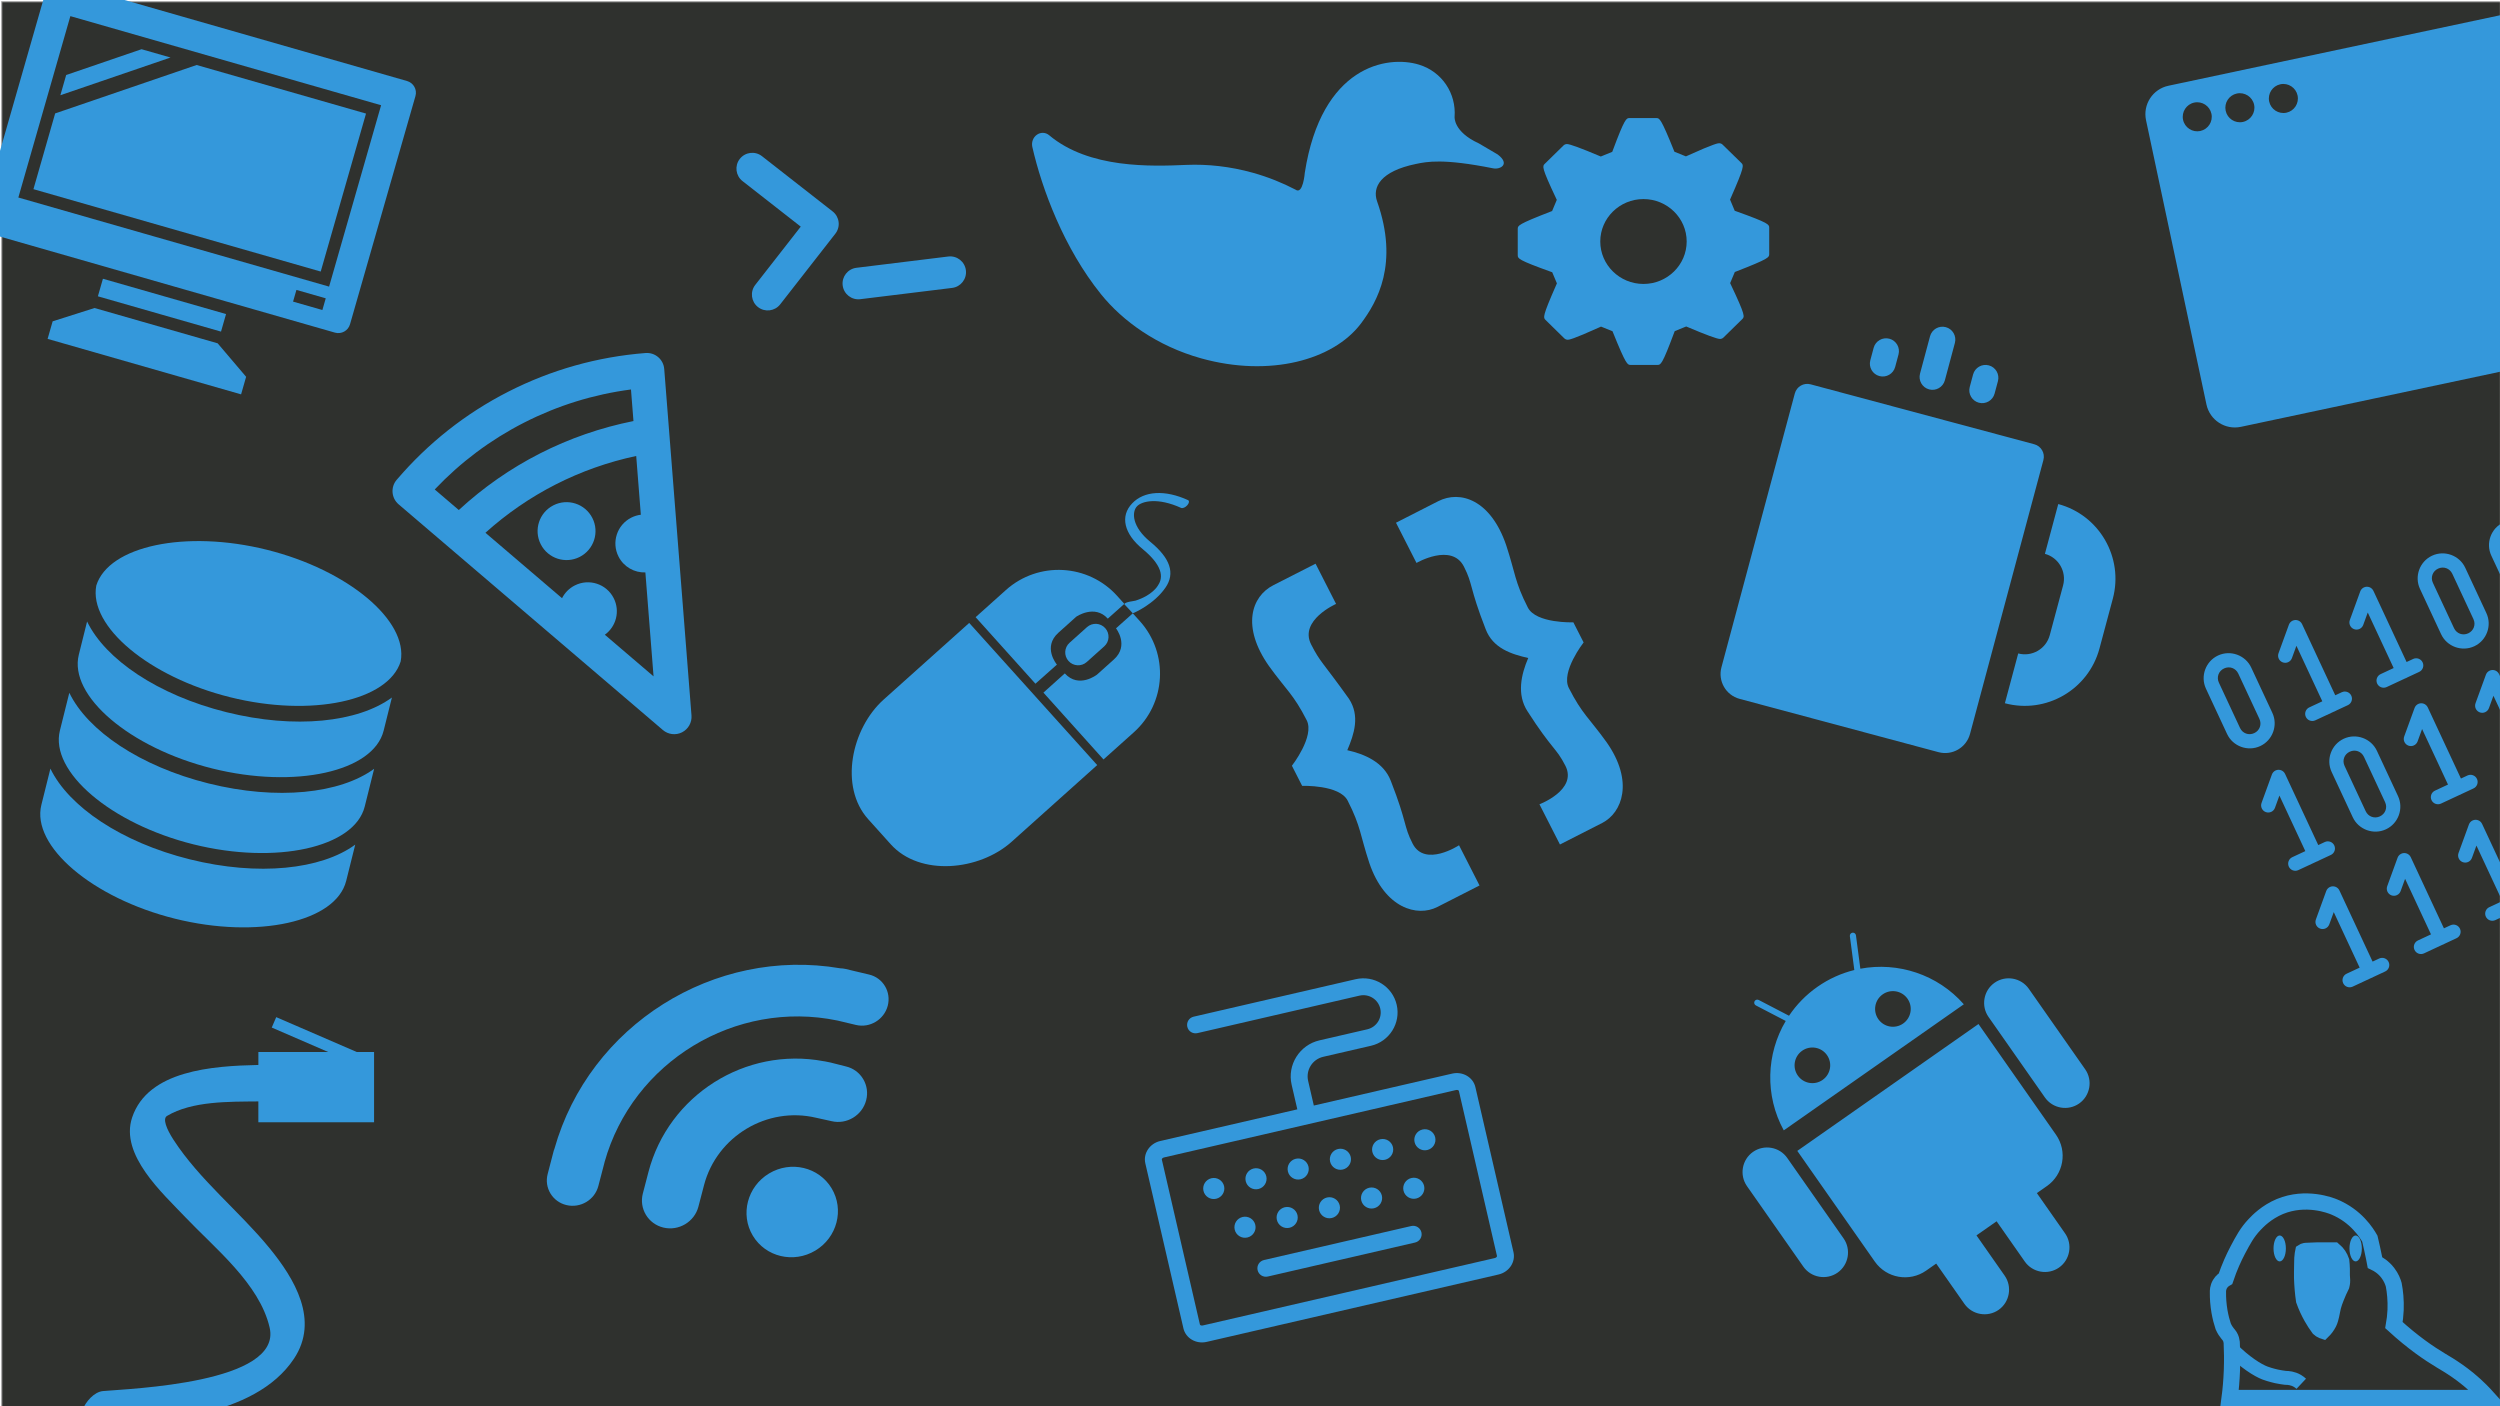 <?xml version="1.0" encoding="UTF-8" standalone="no"?>
<svg width="2158px" height="1214px" viewBox="0 0 2158 1214" version="1.1" xmlns="http://www.w3.org/2000/svg" xmlns:xlink="http://www.w3.org/1999/xlink">
    <!-- Generator: Sketch 39.1 (31720) - http://www.bohemiancoding.com/sketch -->
    <title>eventbrite</title>
    <desc>Created with Sketch.</desc>
    <defs>
        <rect id="path-1" x="1" y="1" width="2158" height="1214"></rect>
        <mask id="mask-2" maskContentUnits="userSpaceOnUse" maskUnits="objectBoundingBox" x="0" y="0" width="2158" height="1214" fill="white">
            <use xlink:href="#path-1"></use>
        </mask>
    </defs>
    <g id="Page-1" stroke="none" stroke-width="1" fill="none" fill-rule="evenodd">
        <use id="Rectangle-1" stroke="#979797" mask="url(#mask-2)" stroke-width="2" fill="#2F312E" xlink:href="#path-1"></use>
        <g id="RSS" transform="translate(638.5, 973) rotate(-31) translate(-638.5, -973) translate(468, 847)" fill="#3498DB">
            <ellipse id="Oval" cx="171.667" cy="212.108" rx="39.685" ry="38.819"></ellipse>
            <path d="M266.512,118.582 C265.923,117.99 265.301,117.462 264.696,116.918 L262.913,115.269 C262.618,114.965 262.291,114.741 261.915,114.453 C210.599,68.85 132.064,70.658 83.088,118.566 L77.346,124.198 L69.396,131.975 C59.712,141.447 59.761,156.888 69.461,166.377 C79.178,175.898 94.964,175.914 104.631,166.441 L118.34,153.032 C149.485,122.582 200.147,122.582 231.276,153.016 L241.173,162.393 C250.759,171.769 266.397,171.753 276.032,162.313 C280.694,157.768 283.262,151.704 283.279,145.256 C283.295,138.839 280.759,132.775 276.097,128.246 L266.512,118.582 L266.512,118.582 Z" id="Shape"></path>
            <path d="M334.12,70.594 L325.875,62.53 C325.842,62.498 325.826,62.45 325.761,62.434 L319.25,56.033 C318.105,54.929 316.862,53.969 315.553,53.137 C231.914,-18.692 104.697,-16.484 23.724,59.714 C23.332,60.066 22.89,60.306 22.497,60.69 L7.611,75.267 C-1.222,83.891 -1.173,97.924 7.71,106.613 C16.576,115.285 30.922,115.35 39.755,106.693 L54.641,92.148 C54.739,92.02 54.821,91.908 54.919,91.828 C120.401,29.952 224.275,29.568 290.28,90.564 L301.992,102.037 C310.809,110.661 325.188,110.629 334.054,101.957 C342.904,93.268 342.937,79.219 334.12,70.594 L334.12,70.594 Z" id="Shape"></path>
        </g>
        <g id="shapes" transform="translate(1240.709, 608) rotate(-27) translate(-1240.709, -608) translate(1103.209, 452)" fill="#3498DB">
            <path d="M23.01,60.498 C26.905,85.827 30.801,91.672 30.801,117.001 C30.801,132.588 1.585,146.227 1.585,146.227 L1.585,165.71 C1.585,165.71 30.801,179.349 30.801,194.936 C30.801,220.265 26.905,226.11 23.01,251.439 C17.167,292.355 38.592,311.839 58.069,311.839 L98.97,311.839 L98.97,272.871 C98.97,272.871 63.912,276.768 63.912,253.388 C63.912,235.852 67.807,235.852 71.702,196.885 C73.65,179.349 61.964,165.71 50.278,155.969 C61.964,146.227 73.65,134.536 71.702,117.001 C65.859,78.033 63.912,78.033 63.912,60.498 C63.912,37.117 98.97,39.066 98.97,39.066 L98.97,0.098 L58.069,0.098 C36.644,0.098 17.167,19.582 23.01,60.498 L23.01,60.498 Z" id="Shape"></path>
            <path d="M252.838,60.498 C248.943,85.827 245.047,91.672 245.047,117.001 C245.047,132.588 274.263,146.227 274.263,146.227 L274.263,165.71 C274.263,165.71 245.047,179.349 245.047,194.936 C245.047,220.265 248.943,226.11 252.838,251.439 C258.681,292.355 237.257,311.839 217.78,311.839 L176.878,311.839 L176.878,272.871 C176.878,272.871 211.937,276.768 211.937,253.388 C211.937,235.852 208.041,235.852 204.146,196.885 C202.198,179.349 213.884,165.71 225.57,155.969 C213.884,146.227 202.198,134.536 204.146,117.001 C208.041,78.033 211.937,78.033 211.937,60.498 C211.937,37.117 176.878,39.066 176.878,39.066 L176.878,0.098 L217.78,0.098 C239.204,0.098 258.681,19.582 252.838,60.498 L252.838,60.498 Z" id="Shape"></path>
        </g>
        <path d="M655.431,258.707 C651.938,258.707 648.451,257.374 645.783,254.709 C640.451,249.378 640.451,240.733 645.783,235.408 L690.88,190.274 L645.783,145.145 C640.451,139.809 640.451,131.163 645.783,125.838 C651.114,120.502 659.747,120.502 665.074,125.838 L719.814,180.623 C722.374,183.184 723.803,186.653 723.803,190.279 C723.803,193.905 722.363,197.368 719.814,199.94 L665.079,254.72 C662.41,257.374 658.918,258.707 655.431,258.707 L655.431,258.707 Z M827.778,245.053 C827.778,237.51 821.672,231.399 814.135,231.399 L734.259,231.399 C726.723,231.399 720.616,237.51 720.616,245.053 C720.616,252.595 726.723,258.707 734.259,258.707 L814.135,258.707 C821.666,258.707 827.778,252.595 827.778,245.053 L827.778,245.053 Z" id="Shell-Prompt" fill="#3498DB" transform="translate(734.781, 190.271) rotate(-7) translate(-734.781, -190.271) "></path>
        <path d="M1498.442,182.304 L1497.409,181.935 L1493.377,172.289 L1493.814,171.298 C1506.031,143.534 1505.188,142.706 1503.162,140.693 L1486.867,124.764 C1486.2,124.101 1485.03,123.635 1484.022,123.635 C1483.105,123.635 1480.328,123.635 1456.261,134.558 L1455.296,134.992 L1445.366,130.986 L1444.968,129.995 C1433.65,101.913 1432.491,101.913 1429.674,101.913 L1406.661,101.913 C1403.856,101.913 1402.578,101.913 1392.083,130.044 L1391.688,131.068 L1381.81,135.103 L1380.865,134.709 C1364.575,127.827 1355.064,124.338 1352.584,124.338 C1351.578,124.338 1350.404,124.79 1349.735,125.451 L1333.424,141.426 C1331.355,143.471 1330.497,144.328 1343.353,171.512 L1343.826,172.52 L1339.787,182.156 L1338.798,182.539 C1310.118,193.645 1310.118,194.728 1310.118,197.621 L1310.118,220.218 C1310.118,223.119 1310.118,224.323 1338.855,234.643 L1339.882,235.007 L1343.922,244.614 L1343.488,245.596 C1331.272,273.372 1332.047,274.124 1334.126,276.197 L1350.397,292.148 C1351.079,292.805 1352.26,293.275 1353.266,293.275 C1354.177,293.275 1356.948,293.275 1381.031,282.357 L1381.995,281.905 L1391.931,285.932 L1392.318,286.927 C1403.642,315 1404.806,315 1407.624,315 L1430.644,315 C1433.534,315 1434.733,315 1445.236,286.85 L1445.628,285.826 L1455.521,281.818 L1456.463,282.202 C1472.739,289.104 1482.246,292.587 1484.71,292.587 C1485.707,292.587 1486.892,292.148 1487.572,291.473 L1503.909,275.463 C1505.964,273.407 1506.821,272.566 1493.942,245.408 L1493.463,244.388 L1497.495,234.794 L1498.457,234.416 C1527.183,223.252 1527.183,222.163 1527.183,219.267 L1527.183,196.683 C1527.183,193.783 1527.183,192.586 1498.442,182.304 L1498.442,182.304 Z M1418.65,245.106 C1398.083,245.106 1381.352,228.66 1381.352,208.461 C1381.352,188.261 1398.084,171.837 1418.65,171.837 C1439.208,171.837 1455.937,188.264 1455.937,208.461 C1455.937,228.657 1439.209,245.106 1418.65,245.106 L1418.65,245.106 Z" id="Cog" fill="#3498DB"></path>
        <g id="Group" transform="translate(160.607, 171.082) rotate(16) translate(-160.607, -171.082) translate(-5.893, 20.582)" fill="#3498DB">
            <path d="M322.015,0.691 L11.385,0.691 C5.567,0.691 0.855,5.393 0.855,11.198 L0.855,216.109 C0.855,221.915 5.567,226.618 11.385,226.618 L322.015,226.618 C327.833,226.618 332.545,221.915 332.545,216.109 L332.545,11.198 C332.545,5.393 327.833,0.691 322.015,0.691 L322.015,0.691 Z M306.22,210.856 L279.896,210.856 L279.896,200.347 L306.22,200.347 L306.22,210.856 L306.22,210.856 Z M306.22,189.839 L27.179,189.839 L27.179,26.961 L306.22,26.961 L306.22,189.839 L306.22,189.839 Z" id="Shape"></path>
            <polygon id="Shape" points="85.093 284.413 85.093 300.175 258.836 300.175 258.836 284.413 227.247 263.396 116.683 263.396"></polygon>
            <rect id="Rectangle-path" x="116.683" y="237.126" width="110.563" height="15.763"></rect>
            <polygon id="Shape" points="94.117 37.469 37.709 76.812 37.709 94.965 120.147 37.469"></polygon>
            <polygon id="Shape" points="295.69 37.469 143.566 37.469 37.709 111.3 37.709 179.33 295.69 179.33"></polygon>
        </g>
        <g id="Coffee" transform="translate(1676.284, 466.206) rotate(15) translate(-1676.284, -466.206) translate(1520.284, 287.706)" fill="#3498DB">
            <path d="M211.606,77.968 L11.677,77.968 C5.543,77.968 0.57,82.949 0.57,89.093 L0.57,333.843 C0.57,346.13 10.515,356.093 22.784,356.093 L200.498,356.093 C212.768,356.093 222.713,346.13 222.713,333.843 L222.713,89.093 C222.713,82.949 217.739,77.968 211.606,77.968 L211.606,77.968 Z" id="Shape"></path>
            <path d="M111.641,55.718 C117.781,55.718 122.748,50.737 122.748,44.593 L122.748,11.218 C122.748,5.074 117.781,0.093 111.641,0.093 C105.502,0.093 100.534,5.074 100.534,11.218 L100.534,44.593 C100.534,50.737 105.502,55.718 111.641,55.718 L111.641,55.718 Z" id="Shape"></path>
            <path d="M156.07,55.718 C162.209,55.718 167.177,50.737 167.177,44.593 L167.177,33.468 C167.177,27.324 162.209,22.343 156.07,22.343 C149.93,22.343 144.963,27.324 144.963,33.468 L144.963,44.593 C144.963,50.737 149.93,55.718 156.07,55.718 L156.07,55.718 Z" id="Shape"></path>
            <path d="M67.213,55.718 C73.352,55.718 78.32,50.737 78.32,44.593 L78.32,33.468 C78.32,27.324 73.352,22.343 67.213,22.343 C61.073,22.343 56.106,27.324 56.106,33.468 L56.106,44.593 C56.106,50.737 61.073,55.718 67.213,55.718 L67.213,55.718 Z" id="Shape"></path>
            <path d="M244.927,122.468 L244.927,166.968 C257.173,166.968 267.141,176.947 267.141,189.218 L267.141,233.718 C267.141,245.989 257.173,255.968 244.927,255.968 L244.927,300.468 C281.676,300.468 311.57,270.526 311.57,233.718 L311.57,189.218 C311.57,152.41 281.676,122.468 244.927,122.468 L244.927,122.468 Z" id="Shape"></path>
        </g>
        <g id="animal" transform="translate(1083, 167.5) rotate(17) translate(-1083, -167.5) translate(885, 18)" fill="#3498DB">
            <path d="M388.582,55.471 L370.291,51.099 C346.045,47.913 343.559,35.234 343.559,35.234 C339.151,15.768 322.075,1.204 300.989,1.204 C272.273,1.204 220.843,26.812 234.026,119.189 C234.026,119.189 238.296,138.259 230.586,135.539 C218.132,133.216 204.966,132.058 191.222,132.378 C170.716,132.871 151.494,136.626 134.475,142.609 C105.849,152.709 55.074,170.472 13.501,152.789 C9.844,151.24 5.763,152.321 3.299,155.479 C0.824,158.618 0.559,163.139 2.597,166.719 C21.169,199.074 54.213,242.297 96.356,270.896 C121.003,287.633 155.796,299.587 195.306,298.63 C256.668,297.115 304.799,266.811 318.391,229.664 C326.524,207.351 334.735,170.412 300.986,124.705 C293.146,114.138 296.228,98.873 323.569,83.943 C332.103,79.286 344.386,72.482 388.435,68.076 C394.707,67.453 401.671,60.192 388.582,55.471 L388.582,55.471 Z" id="Shape"></path>
        </g>
        <g id="c64_mouse" transform="translate(734.781, 425.563)" fill="#3498DB">
            <path d="M177.555,148.136 C177.142,147.661 165.085,132.91 178.874,120.565 L194.248,106.774 C194.248,106.774 210.136,95.81 221.479,108.457 L235.744,95.7 L229.642,88.924 C204.565,60.977 161.512,58.691 133.521,83.748 L107.372,107.186 L159.001,164.624 L177.555,148.136 L177.555,148.136 Z" id="Shape"></path>
            <path d="M28.017,178.268 C0.036,203.334 -10.482,253.621 14.631,281.558 L34.12,303.231 C59.215,331.132 110.441,326.13 138.432,301.073 L212.325,234.856 L101.838,112.142 L28.017,178.268 L28.017,178.268 Z" id="Shape"></path>
            <path d="M226.655,143.756 L212.197,156.723 C212.197,156.723 196.466,169.169 184.307,155.671 L184.307,155.772 L165.9,172.306 L217.759,230.009 L243.954,206.553 C271.908,181.487 274.253,138.534 249.149,110.606 L243.047,103.857 L228.543,116.815 C228.552,116.788 240.225,131.611 226.655,143.756 L226.655,143.756 Z" id="Shape"></path>
            <path d="M290.745,6.154 C270.836,-2.935 252.823,-1.902 242.533,8.916 C231.887,20 235.451,35.198 251.549,48.376 C271.77,65.047 268.096,75.015 264.596,80.072 C264.596,80.072 260.107,88.265 245.337,92.92 C243.395,93.359 236.358,94.045 235.689,95.938 L243.056,103.83 C244.027,103.546 261.389,96.066 271.257,81.672 C279.787,69.317 275.508,56.332 258.082,42.066 C242.332,29.19 241.975,16.397 246.721,11.422 C250.981,6.987 264.578,3.658 284.781,12.876 C286.091,13.434 288.464,12.437 290.113,10.553 C291.707,8.742 292.01,6.721 290.745,6.154 L290.745,6.154 Z" id="Shape"></path>
            <path d="M203.502,115.782 L188.421,129.307 C183.84,133.395 183.455,140.436 187.578,145.027 C191.674,149.608 198.747,149.974 203.31,145.886 L218.418,132.352 C222.99,128.264 223.366,121.223 219.252,116.651 C215.138,112.051 208.102,111.667 203.502,115.782 L203.502,115.782 Z" id="Shape"></path>
        </g>
        <g id="database" transform="translate(189.859, 634.139) rotate(14) translate(-189.859, -634.139) translate(53.35, 469.505)" fill="#3498DB">
            <g id="Group" transform="translate(1.372, 0)">
                <path d="M135.824,1.55972371e-13 C208.064,1.55972371e-13 269.151,29.85 271.218,65.582 C269.151,101.31 208.064,131.168 135.824,131.168 C63.581,131.168 2.5,101.317 0.43,65.582 C2.5,29.85 63.581,1.55972371e-13 135.824,1.55972371e-13 L135.824,1.55972371e-13 Z" id="Shape"></path>
                <path d="M271.413,260.754 C271.413,297.306 209.325,328.186 135.824,328.186 C62.323,328.186 0.235,297.306 0.235,260.754 L0.235,228.508 C23.448,256.403 74.788,275.375 135.824,275.375 C196.86,275.375 248.199,256.397 271.413,228.508 L271.413,260.754 L271.413,260.754 Z" id="Shape"></path>
                <path d="M271.413,194.623 C271.413,231.174 209.325,262.056 135.824,262.056 C62.323,262.056 0.235,231.174 0.235,194.623 L0.235,161.037 C23.448,188.925 74.788,207.891 135.824,207.891 C196.86,207.891 248.199,188.913 271.413,161.037 L271.413,194.623 L271.413,194.623 Z" id="Shape"></path>
                <path d="M271.413,127.137 C271.413,163.69 209.325,194.569 135.824,194.569 C62.323,194.569 0.235,163.689 0.235,127.137 L0.235,97.627 C23.448,125.521 74.788,144.48 135.824,144.48 C196.86,144.48 248.199,125.515 271.413,97.627 L271.413,127.137 L271.413,127.137 Z" id="Shape"></path>
            </g>
        </g>
        <g id="Group" transform="translate(2050.259, 190.271) rotate(-12) translate(-2050.259, -190.271) translate(1874.759, 39.271)" fill="#3498DB">
            <path d="M325.893,0.182 L25.084,0.182 C11.21,0.182 1.13686838e-12,11.398 1.13686838e-12,25.305 L1.13686838e-12,276.107 C1.13686838e-12,289.936 11.21,301.178 25.084,301.178 L325.893,301.178 C339.689,301.178 350.951,289.936 350.951,276.107 L350.951,25.305 C350.964,11.398 339.702,0.182 325.893,0.182 L325.893,0.182 Z M119.871,19.021 C126.782,19.021 132.393,24.635 132.393,31.576 C132.393,38.491 126.782,44.105 119.871,44.105 C112.96,44.105 107.335,38.491 107.335,31.576 C107.335,24.623 112.96,19.021 119.871,19.021 L119.871,19.021 Z M81.467,19.021 C88.378,19.021 94.041,24.635 94.041,31.576 C94.041,38.491 88.391,44.105 81.467,44.105 C74.543,44.105 68.944,38.491 68.944,31.576 C68.944,24.623 74.556,19.021 81.467,19.021 L81.467,19.021 Z M43.835,19.021 C50.772,19.021 56.383,24.635 56.383,31.576 C56.383,38.491 50.772,44.105 43.835,44.105 C36.975,44.105 31.338,38.491 31.338,31.576 C31.351,24.623 36.975,19.021 43.835,19.021 L43.835,19.021 Z M325.893,276.107 L25.084,276.107 L25.084,63.163 L325.893,63.163 C325.893,63.163 325.893,276.107 325.893,276.107 L325.893,276.107 Z" id="Shape"></path>
            <rect id="Rectangle-path" x="13" y="62" width="319" height="219"></rect>
        </g>
        <g id="technology-2" transform="translate(1653.606, 973.281) rotate(-35) translate(-1653.606, -973.281) translate(1504.606, 803.281)" fill="#3498DB">
            <path d="M276.482,106.699 C264.814,106.699 255.267,116.243 255.267,127.908 L255.267,212.742 C255.267,224.408 264.814,233.951 276.482,233.951 C288.15,233.951 297.696,224.408 297.696,212.742 L297.696,127.908 C297.696,116.243 288.15,106.699 276.482,106.699 L276.482,106.699 Z M21.91,106.699 C10.242,106.699 0.696,116.243 0.696,127.908 L0.696,212.742 C0.696,224.408 10.242,233.951 21.91,233.951 C33.578,233.951 43.125,224.408 43.125,212.742 L43.125,127.908 C43.125,116.243 33.577,106.699 21.91,106.699 L21.91,106.699 Z M53.732,244.555 C53.732,262.125 67.978,276.368 85.553,276.368 L96.16,276.368 L96.16,318.785 C96.16,330.45 105.707,339.994 117.375,339.994 C129.042,339.994 138.589,330.45 138.589,318.785 L138.589,276.368 L159.803,276.368 L159.803,318.785 C159.803,330.45 169.35,339.994 181.017,339.994 C192.685,339.994 202.232,330.45 202.232,318.785 L202.232,276.368 L212.839,276.368 C230.414,276.368 244.66,262.125 244.66,244.555 L244.66,127.908 L53.732,127.908 L53.732,244.555 L53.732,244.555 Z M188.508,30.313 L201.934,4.53 C202.609,3.237 202.1,1.627 200.806,0.954 C199.514,0.281 197.903,0.788 197.23,2.081 L183.6,28.256 C172.928,24.131 161.327,21.865 149.196,21.865 C137.065,21.865 125.465,24.131 114.79,28.256 L101.162,2.082 C100.488,0.789 98.879,0.281 97.585,0.955 C96.291,1.628 95.784,3.237 96.457,4.53 L109.882,30.315 C79.841,43.907 58.093,72.594 54.32,106.7 L244.068,106.7 C240.298,72.593 218.55,43.907 188.508,30.313 L188.508,30.313 Z M106.767,90.263 C98.273,90.263 91.387,83.379 91.387,74.886 C91.387,66.394 98.273,59.51 106.767,59.51 C115.262,59.51 122.148,66.394 122.148,74.886 C122.147,83.379 115.262,90.263 106.767,90.263 L106.767,90.263 Z M191.625,90.263 C183.131,90.263 176.244,83.379 176.244,74.886 C176.244,66.394 183.131,59.51 191.625,59.51 C200.118,59.51 207.004,66.394 207.004,74.886 C207.004,83.379 200.118,90.263 191.625,90.263 L191.625,90.263 Z" id="Android"></path>
        </g>
        <g id="parrot" transform="translate(1914, 1037)">
            <path d="M233.467,169.734 C232.081,168.188 230.056,165.95 227.444,163.339 C212.999,148.95 199.513,141.329 192.957,137.386 C182.829,131.31 168.81,121.824 152.446,106.85 C153.139,102.959 153.672,98.536 153.886,93.687 C154.205,85.32 153.406,77.966 152.287,72.05 C151.594,69.545 150.154,65.655 147.116,61.712 C143.225,56.649 138.641,54.038 136.082,52.812 C135.869,51.639 135.603,50.467 135.39,49.241 C134.217,43.486 132.991,37.784 131.658,32.241 C128.887,27.339 119.772,12.63 100.903,4.85 C97.811,3.571 76.596,-4.85 53.996,4.476 C42.323,9.379 34.967,17 31.982,20.197 C25.692,26.859 22.387,33.147 17.75,41.834 C14.179,48.602 10.394,56.915 7.089,66.721 C6.077,67.307 3.891,68.693 2.292,71.411 C0.48,74.502 0.48,77.433 0.533,78.605 C0.48,83.295 0.8,88.89 1.866,95.125 C2.718,99.975 3.838,104.238 5.064,107.915 C6.343,110.793 7.729,112.765 8.795,114.044 C9.488,114.897 10.021,115.429 10.661,116.442 C11.887,118.414 12.26,120.386 12.42,121.771 C12.793,129.179 12.899,137.279 12.579,145.966 C12.26,154.492 11.567,162.433 10.607,169.734 L233.467,169.734 L233.467,169.734 Z" id="Shape" stroke="#3498DB" stroke-width="14" fill="#2F312E"></path>
            <path d="M12.153,127.154 C23.826,138.984 35.02,145.912 41.15,148.204 C45.894,149.962 51.064,151.082 51.064,151.082 C54.049,151.721 56.714,152.094 58.793,152.361 C61.032,152.361 65.136,152.627 69.187,155.025 C70.52,155.824 71.586,156.677 72.439,157.476" id="Shape" stroke="#3498DB" stroke-width="12"></path>
            <ellipse id="Oval" fill="#3498DB" cx="53.836" cy="40.661" rx="5.33" ry="11.191"></ellipse>
            <ellipse id="Oval" fill="#3498DB" cx="119.399" cy="40.661" rx="5.33" ry="11.191"></ellipse>
            <path d="M91.521,112.871 C91.041,112.712 90.615,112.552 90.135,112.392 C88.963,111.859 87.897,111.166 86.99,110.313 C84.698,107.223 82.513,103.918 80.647,100.561 C77.982,95.871 75.69,90.862 73.878,85.746 C72.918,79.245 72.385,72.636 72.172,66.188 C72.119,63.737 72.119,62.884 72.172,60.806 C72.226,59.1 72.279,56.489 72.332,51.586 C72.332,50.254 72.385,48.016 72.812,45.138 C72.918,44.392 73.078,43.592 73.238,42.846 C73.558,42.633 73.931,42.42 74.304,42.26 C75.21,41.887 76.01,41.834 76.596,41.781 C79.475,41.621 82.62,41.514 85.658,41.408 L101.222,41.408 C102.821,42.74 104.207,44.285 105.38,45.991 C106.446,47.643 107.299,49.401 107.938,51.266 C108.205,53.665 108.365,56.009 108.418,58.301 L108.418,60.752 C108.418,61.552 108.365,62.298 108.418,63.897 C108.472,64.909 108.525,65.762 108.578,66.455 C108.685,67.787 108.738,68.533 108.631,69.759 C108.525,70.824 108.365,71.89 108.098,72.956 C106.339,76.473 104.74,80.044 103.354,83.614 C102.342,86.279 101.489,88.357 100.743,91.288 C100.316,92.994 100.103,94.06 99.943,95.072 C99.783,95.978 99.623,96.884 99.303,98.216 L99.197,98.696 C98.824,100.348 98.184,103.066 97.065,105.357 C95.626,108.182 93.76,110.687 91.521,112.871 L91.521,112.871 Z" id="Shape" stroke="#3498DB" stroke-width="12" fill="#3498DB"></path>
        </g>
        <g id="keyboard" transform="translate(1136.217, 994.812) rotate(-13) translate(-1136.217, -994.812) translate(989.717, 856.312)" fill="#3498DB">
            <g id="Group">
                <ellipse id="Oval" cx="53.289" cy="148.902" rx="9.13" ry="9.095"></ellipse>
                <path d="M90.705,157.997 L90.705,157.997 C95.777,157.997 99.835,153.895 99.835,148.902 C99.835,143.85 95.717,139.808 90.705,139.808 L90.705,139.808 C85.632,139.808 81.575,143.909 81.575,148.902 C81.575,153.955 85.632,157.997 90.705,157.997 L90.705,157.997 Z" id="Shape"></path>
                <ellipse id="Oval" cx="128.061" cy="148.902" rx="9.13" ry="9.095"></ellipse>
                <ellipse id="Oval" cx="165.476" cy="148.902" rx="9.13" ry="9.095"></ellipse>
                <ellipse id="Oval" cx="202.892" cy="148.902" rx="9.13" ry="9.095"></ellipse>
                <ellipse id="Oval" cx="240.308" cy="148.902" rx="9.13" ry="9.095"></ellipse>
                <ellipse id="Oval" cx="72.027" cy="187.54" rx="9.13" ry="9.095"></ellipse>
                <ellipse id="Oval" cx="109.383" cy="187.54" rx="9.13" ry="9.095"></ellipse>
                <ellipse id="Oval" cx="146.798" cy="187.54" rx="9.13" ry="9.095"></ellipse>
                <ellipse id="Oval" cx="184.154" cy="187.54" rx="9.13" ry="9.095"></ellipse>
                <ellipse id="Oval" cx="221.57" cy="187.54" rx="9.13" ry="9.095"></ellipse>
                <path d="M74.294,226.118 C74.294,230.16 77.576,233.429 81.634,233.429 L212.082,233.429 C216.14,233.429 219.422,230.16 219.422,226.118 C219.422,222.076 216.14,218.806 212.082,218.806 L81.575,218.806 C77.517,218.866 74.294,222.076 74.294,226.118 L74.294,226.118 Z" id="Shape"></path>
                <path d="M170.907,59.383 L213.216,59.383 C229.507,59.383 242.814,46.186 242.814,29.899 C242.814,13.612 229.566,0.416 213.216,0.416 L69.699,0.476 C65.642,0.476 62.419,3.745 62.419,7.787 C62.419,11.829 65.701,15.039 69.759,15.039 L69.759,15.039 L213.275,14.979 C221.51,14.979 228.254,21.637 228.254,29.899 C228.254,38.162 221.57,44.819 213.275,44.819 L170.966,44.819 C153.303,44.819 138.921,59.145 138.921,76.74 L138.921,98.555 L17.485,98.555 C8.175,98.555 0.597,105.688 0.597,114.426 L0.597,260.653 C0.597,269.391 8.175,276.524 17.485,276.524 L276.112,276.524 C285.421,276.524 293,269.391 293,260.653 L293,114.426 C293,105.688 285.421,98.555 276.112,98.555 L153.542,98.555 L153.542,76.74 C153.542,67.17 161.299,59.383 170.907,59.383 L170.907,59.383 Z M278.38,114.426 L278.38,260.653 C278.38,261.188 277.485,261.961 276.112,261.961 L17.485,261.961 C16.112,261.961 15.217,261.188 15.217,260.653 L15.217,114.426 C15.217,113.891 16.112,113.118 17.485,113.118 L276.112,113.118 C277.544,113.059 278.38,113.95 278.38,114.426 L278.38,114.426 Z" id="Shape"></path>
            </g>
        </g>
        <g id="pizza" transform="translate(514, 485.5) rotate(-27) translate(-514, -485.5) translate(384, 320)" fill="#3498DB">
            <g id="XMLID_91_">
                <path d="M258.703,43.654 C261.873,36 258.238,27.226 250.585,24.055 C212.047,8.093 171.452,0 129.922,0 C88.549,0 48.032,8.094 9.495,24.057 C1.842,27.227 -1.793,36.001 1.377,43.655 L116.182,320.819 C118.504,326.424 123.973,330.079 130.04,330.079 C136.107,330.079 141.576,326.424 143.898,320.819 L237.096,95.818 C237.114,95.775 237.131,95.731 237.15,95.688 L258.703,43.654 L258.703,43.654 Z M129.922,30 C162.497,30 194.443,35.507 225.098,46.389 L214.638,71.641 C158.963,56.033 101.001,56.03 45.435,71.629 L34.98,46.388 C65.615,35.507 97.485,30 129.922,30 L129.922,30 Z M130.04,275.882 L108.876,224.786 C120.861,222.94 130.04,212.581 130.04,200.079 C130.04,186.272 118.847,175.079 105.04,175.079 C99.52,175.079 94.42,176.872 90.284,179.902 L57.005,99.562 C105.032,86.729 154.943,86.733 203.068,99.576 L183.596,146.584 C180.927,145.611 178.045,145.08 175.039,145.08 C161.232,145.08 150.039,156.273 150.039,170.08 C150.039,180.111 155.951,188.758 164.478,192.74 L130.04,275.882 L130.04,275.882 Z" id="XMLID_92_"></path>
                <circle id="XMLID_104_" cx="120.04" cy="130.079" r="25"></circle>
            </g>
        </g>
        <g id="networking-cable" transform="translate(69.034, 878)" fill="#3498DB">
            <path d="M253.861,90.702 L253.861,30.076 L238.902,30.076 L169.409,0 L165.529,8.98 L214.219,30.076 L153.999,30.076 L153.999,41.267 C114.379,42.124 58.649,45.892 45.021,86.618 C34.191,118.883 71.6,152.23 90.869,172.604 C116.342,199.454 155.037,230.139 163.724,267.999 C174.734,316.013 43.397,320.661 19.954,322.759 C4.612,324.113 -9.648,356.152 9.824,354.437 C64.245,349.608 150.434,346.382 184.729,294.826 C206.818,261.637 185.271,225.83 163.475,199.228 C137.303,167.28 103.414,140.723 80.806,105.977 C74.691,96.546 71.126,87.633 75.165,85.242 C96.87,72.313 128.751,73.013 153.976,72.742 L153.976,90.724 L253.861,90.724 L253.861,90.702 L253.861,90.702 Z" id="Shape"></path>
        </g>
        <g id="binary-code" transform="translate(2102.462, 648.407) rotate(-25) translate(-2102.462, -648.407) translate(1944.462, 493.407)" fill="#3498DB">
            <path d="M93.497,0.72 C91.926,0.766 90.433,1.41 89.321,2.521 L70.838,21.004 C68.405,23.382 68.359,27.283 70.737,29.716 C73.115,32.15 77.016,32.196 79.45,29.817 C79.485,29.784 79.519,29.75 79.552,29.715 L87.516,21.752 L87.516,74.647 L75.194,74.647 C71.792,74.599 68.994,77.318 68.946,80.72 C68.898,84.123 71.617,86.921 75.019,86.969 C75.077,86.97 75.135,86.97 75.193,86.969 L92.668,86.969 C93.327,87.077 93.999,87.077 94.658,86.969 L105.998,86.969 C109.4,87.017 112.198,84.298 112.246,80.895 C112.294,77.493 109.575,74.695 106.173,74.647 C106.115,74.646 106.057,74.646 105.999,74.647 L99.838,74.647 L99.838,6.876 C99.837,3.473 97.077,0.717 93.673,0.718 C93.615,0.718 93.556,0.719 93.497,0.72 L93.497,0.72 Z M161.444,0.72 C159.873,0.766 158.379,1.41 157.268,2.521 L138.785,21.004 C136.33,23.361 136.25,27.261 138.608,29.715 C140.965,32.17 144.865,32.25 147.319,29.893 C147.38,29.835 147.439,29.776 147.497,29.715 L155.463,21.749 L155.463,74.647 L143.141,74.647 C139.739,74.599 136.94,77.318 136.892,80.72 C136.844,84.123 139.564,86.921 142.966,86.969 C143.024,86.97 143.082,86.97 143.14,86.969 L160.614,86.969 C161.276,87.077 161.95,87.077 162.612,86.969 L173.944,86.969 C177.346,87.017 180.145,84.298 180.193,80.895 C180.241,77.493 177.521,74.695 174.119,74.647 C174.061,74.646 174.003,74.646 173.946,74.647 L167.785,74.647 L167.785,6.876 C167.783,3.473 165.023,0.717 161.62,0.718 C161.562,0.718 161.503,0.719 161.444,0.72 L161.444,0.72 Z M22.651,0.762 C10.811,0.762 1.088,10.486 1.088,22.326 L1.088,65.452 C1.088,77.293 10.811,87.016 22.651,87.016 C34.491,87.016 44.214,77.293 44.214,65.452 L44.214,22.326 C44.214,10.486 34.491,0.762 22.651,0.762 L22.651,0.762 Z M226.49,0.762 C214.65,0.762 204.927,10.486 204.927,22.326 L204.927,65.452 C204.927,77.293 214.65,87.016 226.49,87.016 C238.33,87.016 248.053,77.293 248.053,65.452 L248.053,22.326 C248.053,10.486 238.329,0.762 226.49,0.762 L226.49,0.762 Z M294.437,0.762 C282.597,0.762 272.873,10.486 272.873,22.326 L272.873,65.452 C272.873,77.293 282.597,87.016 294.437,87.016 C306.277,87.016 316,77.293 316,65.452 L316,22.326 C316,10.486 306.276,0.762 294.437,0.762 L294.437,0.762 Z M22.651,13.084 C27.877,13.084 31.892,17.1 31.892,22.326 L31.892,65.452 C31.892,70.678 27.877,74.694 22.651,74.694 C17.425,74.694 13.41,70.678 13.41,65.452 L13.41,22.326 C13.41,17.099 17.425,13.084 22.651,13.084 L22.651,13.084 Z M226.49,13.084 C231.716,13.084 235.731,17.1 235.731,22.326 L235.731,65.452 C235.731,70.678 231.716,74.694 226.49,74.694 C221.264,74.694 217.248,70.678 217.248,65.452 L217.248,22.326 C217.248,17.099 221.263,13.084 226.49,13.084 L226.49,13.084 Z M294.437,13.084 C299.662,13.084 303.678,17.1 303.678,22.326 L303.678,65.452 C303.678,70.678 299.662,74.694 294.437,74.694 C289.211,74.694 285.195,70.678 285.195,65.452 L285.195,22.326 C285.195,17.099 289.21,13.084 294.437,13.084 L294.437,13.084 Z M25.552,111.705 C23.98,111.751 22.487,112.395 21.376,113.505 L2.893,131.988 C0.488,134.396 0.491,138.298 2.899,140.702 C5.304,143.105 9.202,143.105 11.607,140.702 L19.57,132.739 L19.57,185.634 L7.249,185.634 C3.846,185.586 1.048,188.306 1,191.708 C0.952,195.11 3.672,197.908 7.074,197.956 C7.132,197.957 7.189,197.957 7.247,197.956 L24.722,197.956 C25.384,198.065 26.058,198.065 26.72,197.956 L38.052,197.956 C41.454,198.004 44.253,195.285 44.301,191.883 C44.349,188.481 41.629,185.682 38.227,185.634 C38.169,185.633 38.111,185.633 38.053,185.634 L31.892,185.634 L31.892,117.864 C31.892,114.46 29.134,111.703 25.73,111.703 C25.671,111.703 25.611,111.703 25.552,111.705 L25.552,111.705 Z M161.444,111.705 C159.873,111.751 158.379,112.395 157.268,113.505 L138.785,131.988 C136.35,134.366 136.305,138.266 138.681,140.701 C141.06,143.136 144.96,143.182 147.394,140.805 C147.429,140.771 147.463,140.737 147.497,140.702 L155.463,132.736 L155.463,185.634 L143.141,185.634 C139.739,185.586 136.94,188.306 136.892,191.708 C136.844,195.11 139.564,197.908 142.966,197.956 C143.024,197.957 143.082,197.957 143.14,197.956 L160.614,197.956 C161.276,198.065 161.95,198.065 162.612,197.956 L173.944,197.956 C177.346,198.004 180.145,195.285 180.193,191.883 C180.241,188.481 177.521,185.682 174.119,185.634 C174.061,185.633 174.003,185.633 173.946,185.634 L167.785,185.634 L167.785,117.864 C167.785,114.46 165.026,111.703 161.622,111.703 C161.563,111.703 161.503,111.703 161.444,111.705 L161.444,111.705 Z M229.389,111.705 C227.818,111.751 226.325,112.395 225.213,113.505 L206.73,131.988 C204.296,134.366 204.25,138.266 206.627,140.701 C209.005,143.136 212.905,143.182 215.34,140.805 C215.374,140.771 215.409,140.737 215.442,140.702 L223.408,132.736 L223.408,185.634 L211.086,185.634 C207.684,185.586 204.886,188.306 204.838,191.708 C204.79,195.11 207.509,197.908 210.911,197.956 C210.969,197.957 211.027,197.957 211.085,197.956 L228.56,197.956 C229.222,198.065 229.896,198.065 230.557,197.956 L241.89,197.956 C245.292,198.004 248.09,195.285 248.138,191.883 C248.186,188.481 245.467,185.682 242.065,185.634 C242.007,185.633 241.949,185.633 241.891,185.634 L235.73,185.634 L235.73,117.864 C235.73,114.46 232.971,111.703 229.568,111.703 C229.51,111.703 229.45,111.703 229.389,111.705 L229.389,111.705 Z M90.598,111.746 C78.758,111.746 69.034,121.469 69.034,133.309 L69.034,176.436 C69.034,188.276 78.758,197.999 90.598,197.999 C102.438,197.999 112.161,188.276 112.161,176.436 L112.161,133.309 C112.161,121.469 102.437,111.746 90.598,111.746 L90.598,111.746 Z M294.437,111.746 C282.597,111.746 272.873,121.469 272.873,133.309 L272.873,176.436 C272.873,188.276 282.597,197.999 294.437,197.999 C306.277,197.999 316,188.276 316,176.436 L316,133.309 C316,121.469 306.276,111.746 294.437,111.746 L294.437,111.746 Z M90.598,124.068 C95.823,124.068 99.839,128.083 99.839,133.309 L99.839,176.436 C99.839,181.662 95.823,185.677 90.598,185.677 C85.372,185.677 81.356,181.662 81.356,176.436 L81.356,133.309 C81.356,128.082 85.371,124.068 90.598,124.068 L90.598,124.068 Z M294.437,124.068 C299.662,124.068 303.678,128.083 303.678,133.309 L303.678,176.436 C303.678,181.662 299.662,185.677 294.437,185.677 C289.211,185.677 285.195,181.662 285.195,176.436 L285.195,133.309 C285.195,128.082 289.21,124.068 294.437,124.068 L294.437,124.068 Z M25.552,222.689 C23.98,222.734 22.487,223.379 21.376,224.489 L2.893,242.972 C0.486,245.378 0.486,249.279 2.893,251.686 C5.299,254.092 9.2,254.092 11.607,251.686 L19.57,243.722 L19.57,296.615 L7.249,296.615 C3.846,296.567 1.048,299.287 1,302.689 C0.952,306.091 3.672,308.889 7.074,308.937 C7.132,308.938 7.189,308.938 7.247,308.937 L24.722,308.937 C25.384,309.046 26.058,309.046 26.72,308.937 L38.052,308.937 C41.454,308.985 44.253,306.266 44.301,302.864 C44.349,299.462 41.629,296.663 38.227,296.615 C38.169,296.614 38.111,296.614 38.053,296.615 L31.892,296.615 L31.892,228.845 C31.891,225.441 29.131,222.685 25.728,222.686 C25.67,222.686 25.611,222.687 25.552,222.689 L25.552,222.689 Z M93.497,222.689 C91.926,222.734 90.433,223.379 89.321,224.489 L70.838,242.972 C68.432,245.378 68.432,249.279 70.838,251.686 C73.245,254.092 77.146,254.092 79.552,251.686 L87.516,243.722 L87.516,296.615 L75.194,296.615 C71.792,296.567 68.994,299.287 68.946,302.689 C68.898,306.091 71.617,308.889 75.019,308.937 C75.077,308.938 75.135,308.938 75.193,308.937 L92.668,308.937 C93.327,309.046 93.999,309.046 94.658,308.937 L105.998,308.937 C109.4,308.985 112.198,306.266 112.246,302.864 C112.294,299.462 109.575,296.663 106.173,296.615 C106.115,296.614 106.057,296.614 105.999,296.615 L99.838,296.615 L99.838,228.845 C99.837,225.441 97.077,222.685 93.673,222.686 C93.615,222.686 93.556,222.687 93.497,222.689 L93.497,222.689 Z M161.444,222.689 C159.873,222.734 158.379,223.379 157.268,224.489 L138.785,242.972 C136.35,245.35 136.305,249.25 138.681,251.685 C141.06,254.119 144.96,254.165 147.394,251.788 C147.429,251.755 147.463,251.72 147.497,251.686 L155.463,243.72 L155.463,296.615 L143.141,296.615 C139.739,296.567 136.94,299.287 136.892,302.689 C136.844,306.091 139.564,308.889 142.966,308.937 C143.024,308.938 143.082,308.938 143.14,308.937 L160.614,308.937 C161.276,309.046 161.95,309.046 162.612,308.937 L173.944,308.937 C177.346,308.985 180.145,306.266 180.193,302.864 C180.241,299.462 177.521,296.663 174.119,296.615 C174.061,296.614 174.003,296.614 173.946,296.615 L167.785,296.615 L167.785,228.845 C167.783,225.441 165.023,222.685 161.62,222.686 C161.562,222.686 161.503,222.687 161.444,222.689 L161.444,222.689 Z M229.389,222.689 C227.818,222.734 226.325,223.379 225.213,224.489 L206.73,242.972 C204.296,245.35 204.25,249.25 206.627,251.685 C209.005,254.119 212.905,254.165 215.34,251.788 C215.374,251.755 215.409,251.72 215.442,251.686 L223.408,243.72 L223.408,296.615 L211.086,296.615 C207.684,296.567 204.886,299.287 204.838,302.689 C204.79,306.091 207.509,308.889 210.911,308.937 C210.969,308.938 211.027,308.938 211.085,308.937 L228.56,308.937 C229.222,309.046 229.896,309.046 230.557,308.937 L241.89,308.937 C245.292,308.985 248.09,306.266 248.138,302.864 C248.186,299.462 245.467,296.663 242.065,296.615 C242.007,296.614 241.949,296.614 241.891,296.615 L235.73,296.615 L235.73,228.845 C235.729,225.441 232.969,222.685 229.565,222.686 C229.508,222.686 229.448,222.687 229.389,222.689 L229.389,222.689 Z M294.437,222.729 C282.597,222.729 272.873,232.453 272.873,244.293 L272.873,287.419 C272.873,299.26 282.597,308.983 294.437,308.983 C306.277,308.983 316,299.26 316,287.419 L316,244.293 C316,232.454 306.276,222.729 294.437,222.729 L294.437,222.729 Z M294.437,235.051 C299.662,235.051 303.678,239.067 303.678,244.293 L303.678,287.419 C303.678,292.645 299.662,296.661 294.437,296.661 C289.211,296.661 285.195,292.645 285.195,287.419 L285.195,244.293 C285.195,239.067 289.21,235.051 294.437,235.051 L294.437,235.051 Z" id="rect34754"></path>
        </g>
    </g>
</svg>